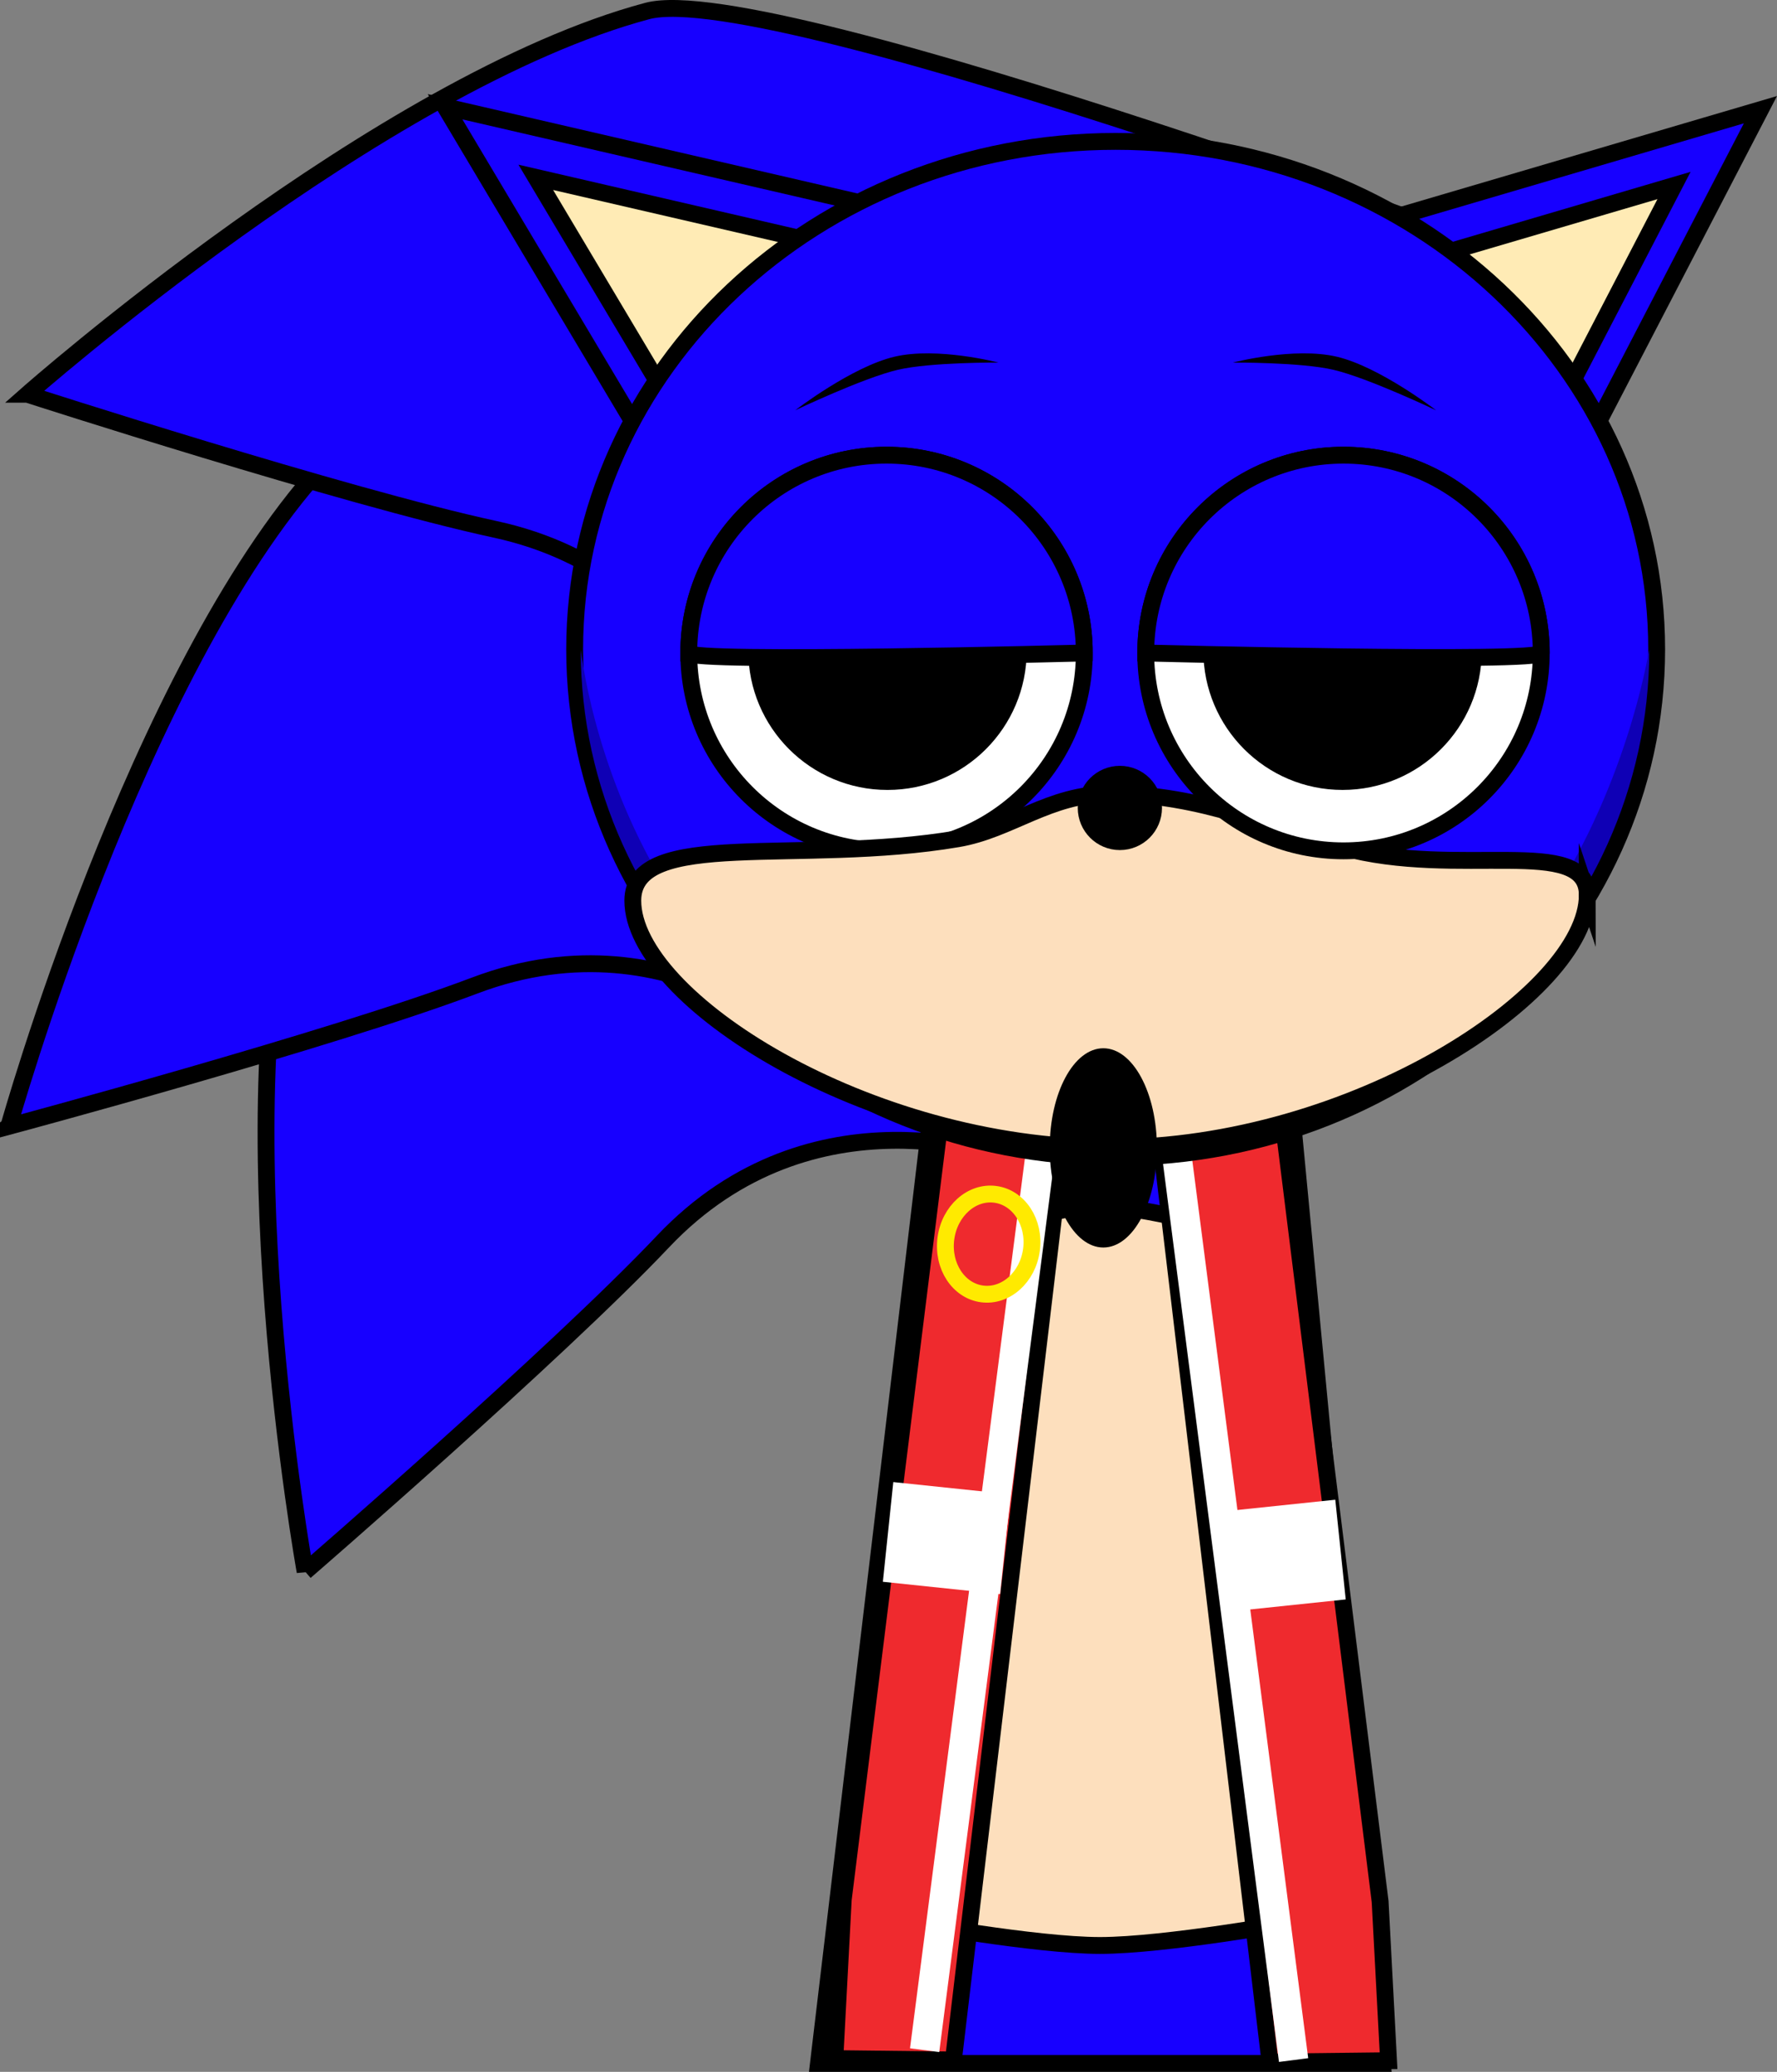 <svg version="1.1" xmlns="http://www.w3.org/2000/svg" xmlns:xlink="http://www.w3.org/1999/xlink" width="210.995" height="245.921" viewBox="0,0,210.995,245.921"><rect x="0" y="0" width="210.995" height="245.921" fill="#808080" stroke="none"/><g transform="translate(-107.53,-62.159)"><g data-paper-data="{&quot;isPaintingLayer&quot;:true}" fill-rule="nonzero" stroke-linejoin="miter" stroke-miterlimit="10" stroke-dasharray="" stroke-dashoffset="0" style="mix-blend-mode: normal"><path d="M143.757,248.694c0,0 -9.921,-55.072 -0.743,-86.519c4.278,-14.657 83.414,-77.093 83.414,-77.093l0.844,114.549c0,0 -23.197,-8.95 -41.032,9.902c-12.501,13.215 -42.483,39.16 -42.483,39.16z" data-paper-data="{&quot;index&quot;:null}" fill="#1700ff" stroke="#000000" stroke-width="2" stroke-linecap="butt"/><path d="M108.577,195.851c0,0 15.09,-53.886 37.064,-78.181c10.242,-11.324 108.685,-32.996 108.685,-32.996l-49.198,103.45c0,0 -16.972,-18.171 -41.243,-8.984c-17.013,6.44 -55.309,16.712 -55.309,16.712z" data-paper-data="{&quot;index&quot;:null}" fill="#1700ff" stroke="#000000" stroke-width="2" stroke-linecap="butt"/><path d="M110.783,108.957c0,0 41.949,-37.036 73.598,-45.491c14.751,-3.941 109.169,31.36 109.169,31.36l-97.514,60.11c0,0 -4.373,-24.476 -29.74,-29.953c-17.781,-3.839 -55.511,-16.026 -55.511,-16.026z" data-paper-data="{&quot;index&quot;:null}" fill="#1700ff" stroke="#000000" stroke-width="2" stroke-linecap="butt"/><g stroke="#000000" stroke-width="2" stroke-linecap="round"><path d="M185.61,117.155l-25.233,-42.326l49.415,11.423z" fill="#1700ff"/><path d="M188.67,112.601l-17.523,-29.393l34.316,7.933z" fill="#ffebb5"/></g><g data-paper-data="{&quot;index&quot;:null}" stroke="#000000" stroke-width="2" stroke-linecap="round"><path d="M267.899,89.488l48.658,-14.309l-22.701,43.736z" fill="#1700ff"/><path d="M272.508,94.113l33.791,-9.937l-15.764,30.372z" fill="#ffebb5"/></g><g stroke-width="2"><path d="M218.894,187.721l41.418,0.23l11.355,119.13h-66.959z" fill="#1700ff" stroke="#000000" stroke-linecap="round"/><path d="M224.981,208.016c0,0 8.599,-2.752 13.156,-2.727c4.929,0.027 15.388,2.885 15.388,2.885c0,0 5.586,21.886 6.765,34.257c1.394,14.62 1.061,47.846 1.061,47.846c0,0 -15.499,2.8 -23.213,2.8c-7.668,0 -22.934,-2.8 -22.934,-2.8c0,0 0.149,-30.704 1.848,-44.996c1.546,-13.007 7.929,-37.265 7.929,-37.265z" fill="#fddfbd" stroke="#000000" stroke-linecap="round"/><g data-paper-data="{&quot;index&quot;:null}"><path d="M272.403,306.754l-14.081,0.163l-13.872,-116.741l14.047,-0.845l1.687,8.363l11.217,90.171z" data-paper-data="{&quot;index&quot;:null}" fill="#ef2a2e" stroke="#000000" stroke-linecap="round"/><path d="M253.393,253.462l-1.239,-11.835l13.923,-1.458l1.239,11.835z" fill="#ffffff" stroke="none" stroke-linecap="butt"/><path d="M259.39,306.902l-14.344,-111.072l3.471,-0.448l14.344,111.072z" fill="#ffffff" stroke="none" stroke-linecap="butt"/></g><path d="M207.657,287.616l11.217,-90.171l1.072,-8.363l14.663,0.845l-13.872,116.741l-14.081,-0.163z" data-paper-data="{&quot;index&quot;:null}" fill="#ef2a2e" stroke="#000000" stroke-linecap="round"/><path d="M212.358,249.908l1.239,-11.835l13.923,1.458l-1.239,11.835z" fill="#ffffff" stroke="none" stroke-linecap="butt"/><path d="M215.582,305.281l14.344,-111.072l3.471,0.448l-14.344,111.072z" fill="#ffffff" stroke="none" stroke-linecap="butt"/><path d="M230.002,210.507c-0.434,3.264 -3.06,5.607 -5.866,5.233c-2.805,-0.373 -4.728,-3.321 -4.294,-6.585c0.434,-3.264 3.06,-5.607 5.866,-5.233c2.805,0.373 4.728,3.321 4.294,6.585z" fill="none" stroke="#ffea00" stroke-linecap="butt"/></g><path d="M175.763,139.239c0,-33.302 28.76,-60.298 64.237,-60.298c35.477,0 64.237,26.996 64.237,60.298c0,33.302 -28.76,60.298 -64.237,60.298c-35.477,0 -64.237,-26.996 -64.237,-60.298z" fill="#1700ff" stroke="#000000" stroke-width="2" stroke-linecap="butt"/><path d="M176.486,139.293c0,-0.728 5.207,55.919 63.36,56.934c55.564,0.97 63.514,-57.953 63.514,-56.934c0,32.805 -28.402,59.398 -63.437,59.398c-35.035,0 -63.437,-26.594 -63.437,-59.398z" fill="#0f00b5" stroke="#000000" stroke-width="0" stroke-linecap="butt"/><path d="M189.313,139.668c0,-12.968 10.513,-23.481 23.481,-23.481c12.968,0 23.481,10.513 23.481,23.481c0,12.968 -10.513,23.481 -23.481,23.481c-12.968,0 -23.481,-10.513 -23.481,-23.481z" fill="#ffffff" stroke="#000000" stroke-width="2" stroke-linecap="butt"/><path d="M196.379,139.393c0,-9.128 7.4,-16.528 16.528,-16.528c9.128,0 16.528,7.4 16.528,16.528c0,9.128 -7.4,16.528 -16.528,16.528c-9.128,0 -16.528,-7.4 -16.528,-16.528z" fill="#000000" stroke="none" stroke-width="0" stroke-linecap="butt"/><path d="M296,168.393c0,11.598 -27.764,30 -56.667,30c-28.903,0 -56.667,-17.735 -56.667,-29.333c0,-8.695 19.835,-4.155 38.605,-7.345c6.268,-1.065 10.827,-5.321 18.062,-5.321c10.968,0 19.147,4.021 27.558,6.334c13.753,3.784 29.109,-1.531 29.109,5.666z" fill="#fddfbd" stroke="#000000" stroke-width="2" stroke-linecap="butt"/><path d="M201.951,110.86c0,0 6.709,-5.169 11.797,-6.364c5.088,-1.194 12.334,0.699 12.334,0.699c0,0 -8.038,-0.06 -11.968,0.862c-4.106,0.964 -12.164,4.802 -12.164,4.802z" fill="#000000" stroke="none" stroke-width="0" stroke-linecap="butt"/><path d="M267.052,163.149c-12.968,0 -23.481,-10.513 -23.481,-23.481c0,-12.968 10.513,-23.481 23.481,-23.481c12.968,0 23.481,10.513 23.481,23.481c0,12.968 -10.513,23.481 -23.481,23.481z" data-paper-data="{&quot;index&quot;:null}" fill="#ffffff" stroke="#000000" stroke-width="2" stroke-linecap="butt"/><path d="M265.885,106.058c-3.929,-0.922 -11.968,-0.862 -11.968,-0.862c0,0 7.246,-1.894 12.334,-0.699c5.088,1.194 11.797,6.364 11.797,6.364c0,0 -8.057,-3.838 -12.164,-4.802z" data-paper-data="{&quot;index&quot;:null}" fill="#000000" stroke="none" stroke-width="0" stroke-linecap="butt"/><path d="M266.94,155.92c-9.128,0 -16.528,-7.4 -16.528,-16.528c0,-9.128 7.4,-16.528 16.528,-16.528c9.128,0 16.528,7.4 16.528,16.528c0,9.128 -7.4,16.528 -16.528,16.528z" data-paper-data="{&quot;index&quot;:null}" fill="#000000" stroke="none" stroke-width="0" stroke-linecap="butt"/><path d="M244.5,158.059c0,2.209 -1.791,4 -4,4c-2.209,0 -4,-1.791 -4,-4c0,-2.209 1.791,-4 4,-4c2.209,0 4,1.791 4,4z" fill="#000000" stroke="#000000" stroke-width="2" stroke-linecap="butt"/><path d="M189.313,139.668c0,-12.968 10.513,-23.481 23.481,-23.481c12.968,0 23.481,10.513 23.481,23.481c0,0 -46.961,1.232 -46.961,0z" fill="#1700ff" stroke="#000000" stroke-width="2" stroke-linecap="butt"/><path d="M244.898,198.407c0,6.531 -2.849,11.825 -6.363,11.825c-3.514,0 -6.363,-5.294 -6.363,-11.825c0,-6.531 2.849,-11.825 6.363,-11.825c3.514,0 6.363,5.294 6.363,11.825z" fill="#000000" stroke="none" stroke-width="NaN" stroke-linecap="butt"/><path d="M243.572,139.668c0,-12.968 10.513,-23.481 23.481,-23.481c12.968,0 23.481,10.513 23.481,23.481c0,1.214 -46.961,0 -46.961,0z" data-paper-data="{&quot;index&quot;:null}" fill="#1700ff" stroke="#000000" stroke-width="2" stroke-linecap="butt"/></g></g></svg>